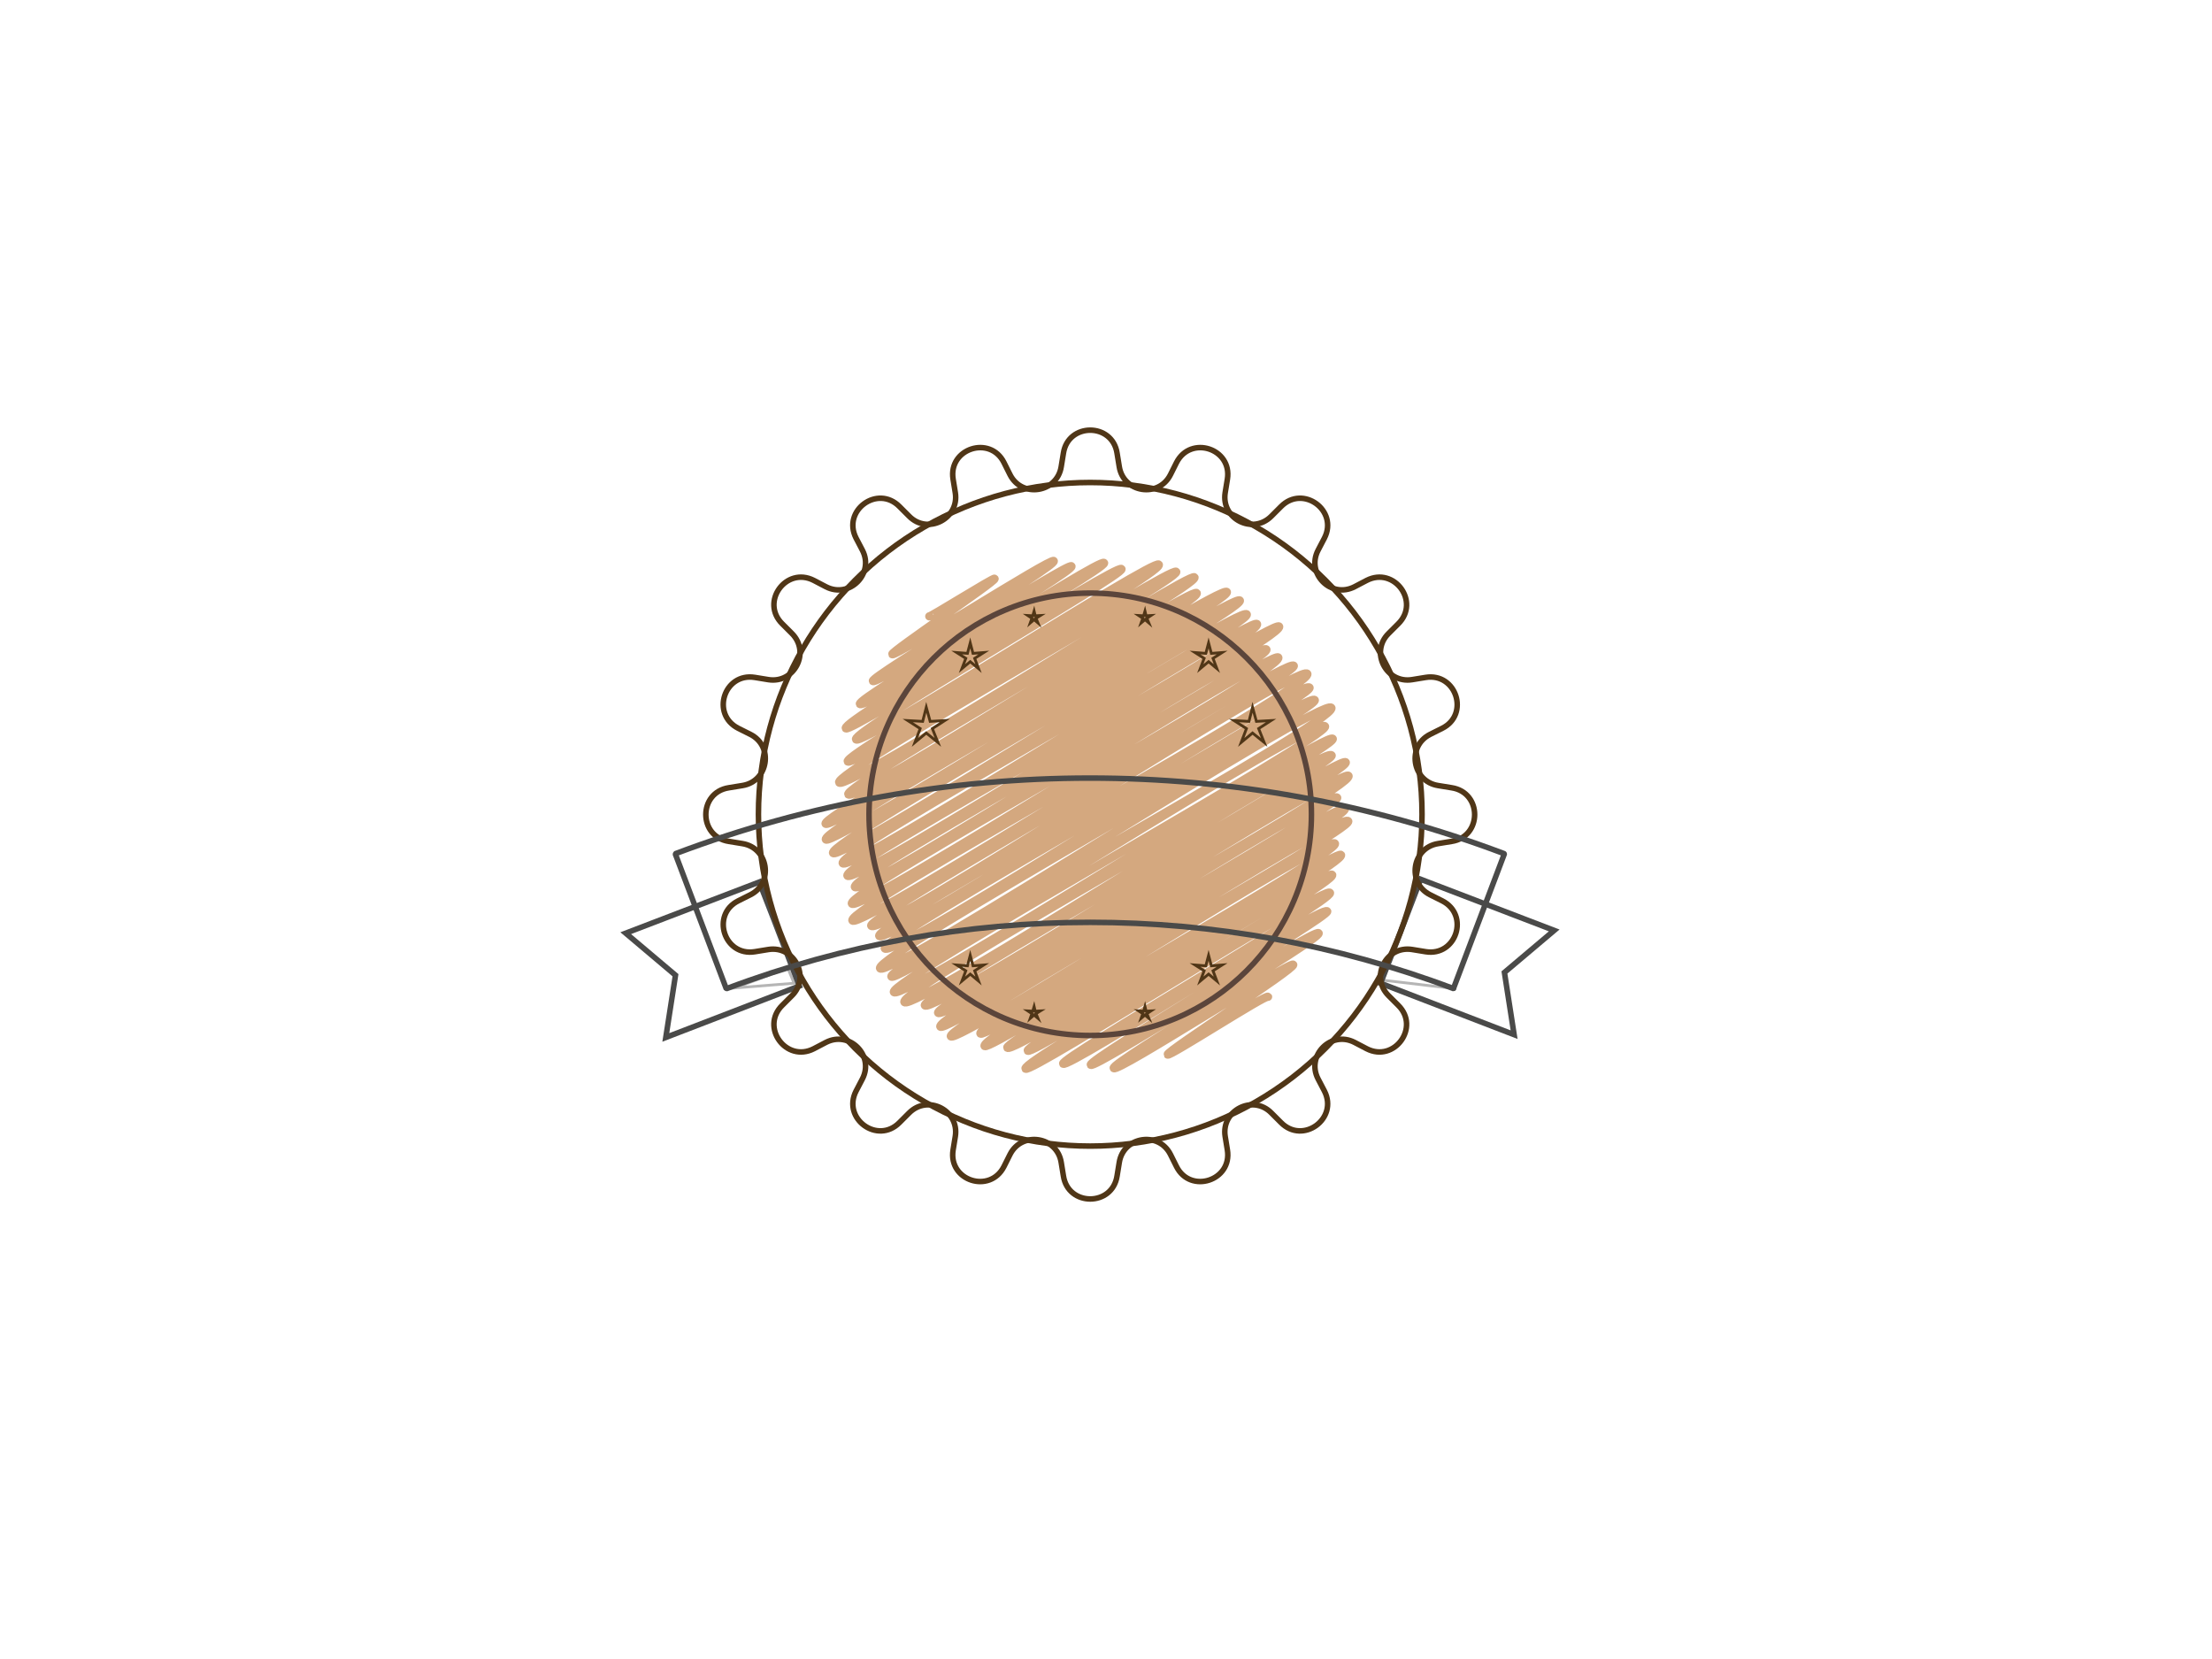 <?xml version="1.0" encoding="utf-8"?>
<!-- Generator: Adobe Illustrator 21.1.0, SVG Export Plug-In . SVG Version: 6.00 Build 0)  -->
<svg version="1.1" id="SL_1" xmlns="http://www.w3.org/2000/svg" xmlns:xlink="http://www.w3.org/1999/xlink" x="0px" y="0px"
     viewBox="0 0 800 600" style="enable-background:new 0 0 800 600;" xml:space="preserve">
<style type="text/css">
    .st0{fill:#92A8B4;stroke:#4A4A49;stroke-width:2;stroke-miterlimit:10;}
    .st1{opacity:0.41;fill:#4A4A49;stroke:#4A4A49;stroke-miterlimit:10;}
    .st2{fill:#CFBBA6;stroke:#503617;stroke-width:2;stroke-miterlimit:10;}
    .st3{fill:#B9937E;stroke:#503617;stroke-width:2;stroke-miterlimit:10;}
    .st4{fill:#F9E8D8;}
    .st5{fill:#664F34;}
    .st6{fill:none;stroke:#D4A87F;stroke-width:3;stroke-linecap:round;stroke-linejoin:round;}
    .st7{fill:#C6C5BA;stroke:#5B453B;stroke-width:2;stroke-miterlimit:10;}
    .st8{fill:#92A8B4;}
    .st9{fill:none;stroke:#4A4A49;stroke-width:2;stroke-miterlimit:10;}
    .st10{fill:none;stroke:#78644C;stroke-miterlimit:10;}
    .st11{fill:#80676C;stroke:#503617;stroke-miterlimit:10;}
    [class*='st']{fill-opacity:0;}
</style>
<polygon class="st0" points="562.1,336.5 544.1,351.7 547.6,374.2 499.3,355.6 504,343.6 508.6,331.6 513.8,318 "/>
<polygon class="st0" points="226.3,337.5 244.3,352.7 240.8,375.2 289.1,356.6 284.5,344.6 279.9,332.6 274.6,319 "/>
<polygon class="st1" points="284.9,350.1 287.2,355.6 265.9,357.3 "/>
<polyline class="st1" points="501.9,349.6 500.2,354.5 525.6,357.5 "/>
<path class="st2" d="M404,163.9l0.8,4.9c1.5,9.4,14.2,11.4,18.5,2.9l2.2-4.4c5.1-10,20.2-5.1,18.4,6l-0.8,4.9
    c-1.5,9.4,9.9,15.3,16.7,8.5l3.5-3.5c7.9-8,20.8,1.4,15.7,11.4l-2.3,4.4c-4.4,8.5,4.7,17.6,13.2,13.2l4.4-2.3
    c10-5.1,19.4,7.8,11.4,15.7l-3.5,3.5c-6.8,6.7-0.9,18.2,8.5,16.7l4.9-0.8c11.1-1.8,16,13.4,6,18.4l-4.4,2.2
    c-8.5,4.3-6.5,17,2.9,18.5l4.9,0.8c11.1,1.7,11.1,17.7,0,19.4l-4.9,0.8c-9.4,1.5-11.4,14.2-2.9,18.5l4.4,2.2c10,5.1,5.1,20.2-6,18.4
    l-4.9-0.8c-9.4-1.5-15.3,9.9-8.5,16.7l3.5,3.5c8,7.9-1.4,20.8-11.4,15.7l-4.4-2.3c-8.5-4.4-17.6,4.7-13.2,13.2l2.3,4.4
    c5.1,10-7.8,19.4-15.7,11.4l-3.5-3.5c-6.7-6.8-18.2-0.9-16.7,8.5l0.8,4.9c1.8,11.1-13.4,16-18.4,6l-2.2-4.4
    c-4.3-8.5-17-6.5-18.5,2.9l-0.8,4.9c-1.7,11.1-17.7,11.1-19.4,0l-0.8-4.9c-1.5-9.4-14.2-11.4-18.5-2.9l-2.2,4.4
    c-5.1,10-20.2,5.1-18.4-6l0.8-4.9c1.5-9.4-9.9-15.3-16.7-8.5l-3.5,3.5c-7.9,8-20.8-1.4-15.7-11.4l2.3-4.4
    c4.4-8.5-4.7-17.6-13.2-13.2l-4.4,2.3c-10,5.1-19.4-7.8-11.4-15.7l3.5-3.5c6.8-6.7,0.9-18.2-8.5-16.7l-4.9,0.8
    c-11.1,1.8-16-13.4-6-18.4l4.4-2.2c8.5-4.3,6.5-17-2.9-18.5l-4.9-0.8c-11.1-1.7-11.1-17.7,0-19.4l4.9-0.8
    c9.4-1.5,11.4-14.2,2.9-18.5l-4.4-2.2c-10-5.1-5.1-20.2,6-18.4l4.9,0.8c9.4,1.5,15.3-9.9,8.5-16.7l-3.5-3.5
    c-8-7.9,1.4-20.8,11.4-15.7l4.4,2.3c8.5,4.4,17.6-4.7,13.2-13.2l-2.3-4.4c-5.1-10,7.8-19.4,15.7-11.4l3.5,3.5
    c6.7,6.8,18.2,0.9,16.7-8.5l-0.8-4.9c-1.8-11.1,13.4-16,18.4-6l2.2,4.4c4.3,8.5,17,6.5,18.5-2.9l0.8-4.9
    C386.3,152.8,402.3,152.8,404,163.9z"/>
<circle class="st3" cx="394.3" cy="294.5" r="120"/>
<g>
    <circle class="st4" cx="394.2" cy="294.5" r="102.7"/>
    <g>
        <g>
            <g>
                <g>
                    <path class="st5" d="M496.2,294.5c0.1,0.3,0.3,0.1,0.2-0.8l-0.3-0.7L496.2,294.5z"/>
                    <path class="st5" d="M496.6,288.2c-0.2-1.1-0.6-2.3-0.9-1.6c0.4,1.1,0.3,1.3,0.8,2.5c0.1,0.9-0.1,1.6-0.2,1.5
                        c0.1,0.3,0,1.4,0.2,1.9c0.2-1.2,0.3-2.8-0.1-4.4C496.4,287.8,496.6,288.1,496.6,288.2z"/>
                    <path class="st5" d="M454,210.5l0.5,0.4C454.3,210.8,454.2,210.6,454,210.5z"/>
                    <path class="st5" d="M401.1,191.4c0.4,0,0.6,0,0.6,0C401.3,191.4,401,191.4,401.1,191.4z"/>
                    <path class="st5" d="M391.3,190.9c0.2,0,0.4,0,0.6,0C391.7,190.9,391.5,190.9,391.3,190.9z"/>
                    <path class="st5" d="M454,210.5l-1.2-1C452.7,209.6,453.4,210,454,210.5z"/>
                    <path class="st5" d="M494.3,275.9c0.1,0.3,0.1,0.6,0.2,0.8C494.5,276.4,494.4,276.1,494.3,275.9
                        C494.3,275.9,494.3,275.9,494.3,275.9z"/>
                    <path class="st5" d="M472.7,227.2l0.3,0.4c0.1,0.1,0.2,0.1,0.4,0.2L472.7,227.2z"/>
                    <path class="st5" d="M483.9,242.9c-0.2-0.4-0.5-0.4-0.7-0.5c0.2,0.2,0.4,0.4,0.6,0.7C483.8,243.2,483.9,243.1,483.9,242.9z"/>
                    <path class="st5" d="M494.5,271.4l0.2,0.5C494.7,271.8,494.6,271.6,494.5,271.4z"/>
                    <path class="st5" d="M463.1,217.3c0-0.1,0-0.1-0.1-0.2C463,217.1,463,217.2,463.1,217.3z"/>
                    <path class="st5" d="M493.2,316.3C493.2,316.3,493.2,316.3,493.2,316.3C493.2,316.2,493.2,316.1,493.2,316.3z"/>
                    <path class="st5" d="M497,294.5l0,0.3c0.1,0,0.1,0.1,0.2,0.1L497,294.5z"/>
                    <path class="st5" d="M373.5,192.5C373.5,192.5,373.6,192.5,373.5,192.5C374,192.4,373.8,192.5,373.5,192.5z"/>
                    <path class="st5" d="M292.7,316.5c-0.2-1.9,1,2.9,0.6,0.1C293.3,316.8,292.4,314.2,292.7,316.5z"/>
                    <path class="st5" d="M494.2,275.4c0-0.3-0.1-0.5-0.1-0.8C494.2,274.9,494.2,275.2,494.2,275.4z"/>
                    <path class="st5" d="M293.4,316.6L293.4,316.6l0-0.3C293.4,316.4,293.4,316.5,293.4,316.6z"/>
                    <path class="st5" d="M335.8,208.7c0.1,0,0.3-0.1,0.4-0.1C336.1,208.5,336,208.5,335.8,208.7z"/>
                    <path class="st5" d="M363.5,195.7l-0.7,0.2C363,195.8,363.3,195.7,363.5,195.7z"/>
                    <path class="st5" d="M323.6,218.9c-0.3,0.3-0.4,0.3-0.8,0.8c0,0,0.1-0.1,0.1-0.1C323,219.4,323.2,219.2,323.6,218.9z"/>
                    <path class="st5" d="M312.4,231.1c0.1-0.1,0.2-0.1,0.2-0.2c0.1-0.1,0.2-0.3,0.3-0.4L312.4,231.1z"/>
                    <path class="st5" d="M471.6,360.1c0.3-0.2,0.5-0.3,0.7-0.4C472,359.7,473.5,357.9,471.6,360.1z"/>
                    <path class="st5" d="M494.5,275.8c-0.1-0.1-0.1-0.2-0.2-0.5C494.3,275.5,494.3,275.7,494.5,275.8
                        C494.4,275.9,494.4,275.9,494.5,275.8z"/>
                    <path class="st5" d="M324.6,221l-1.9,1.7C323.3,222.3,324,221.6,324.6,221z"/>
                    <path class="st5" d="M366.2,392.1l0.6,0.1C366.5,392.1,366.3,392.1,366.2,392.1z"/>
                    <path class="st5" d="M317.6,228.4c-0.4,0.3-0.7,0.6-1.1,1c-0.1,0.1-0.1,0.2-0.1,0.3L317.6,228.4z"/>
                    <path class="st5" d="M472.3,359.7C472.3,359.7,472.3,359.7,472.3,359.7C472.3,359.7,472.3,359.7,472.3,359.7z"/>
                    <path class="st5" d="M481.5,345.4c-1.2,2.1-0.3,1.2-0.3,1.7c-1.5,2.5-1,1-1.7,1.7c-0.5,0.8-0.8,1.5-1.1,2.2
                        c-0.3,0.7-0.7,1.3-1.1,1.8c-0.1,0-0.3,0.3-0.2,0c-0.8,1.8-3.4,4.6-4.6,6.6c-0.1,0.1-0.2,0.2-0.3,0.2c0.4-0.2,0.6-0.1,0.6,0.1
                        c-0.7,0.8-1.2,1.7-1.6,1.9c0.5-0.5,0.4-0.6,0.6-0.9l-0.7,0.9c-0.9,0.6,0.9-1.3,0.8-1.4c-0.7,0.9-1.4,1.9-2.1,2.8
                        c-0.7,0.9-1.5,1.7-2.1,2.3c-0.5,0,2.7-3,0.9-1.5c0,0,0.5-0.5,1-0.9c0.5-0.5,0.9-1,0.9-1c-1.7,1.2,1.1-1.2-0.6-0.2
                        c-1.2,1.3-1.9,2-2.5,2.8c-0.7,0.7-1.3,1.5-2.6,2.7c-0.4,0.7,0.4,0-0.1,0.7c-0.8,0.9-1.5,1.5-2,1.9c-0.5,0.4-0.9,0.6-1.3,0.8
                        c-0.7,0.4-1.4,0.7-2.6,2c-0.6,0.8-0.6,1.3-2.8,2.8l0.5-0.9c-2.7,2.1-1.2,1.6-4.3,3.5c0.4-0.5,2.1-1.7,1.7-1.4
                        c-2.1,1.1-1.2,1.1-2.7,2.2l-0.5-0.1c-3,2-6.3,4.4-9.8,6.2c0.2-0.2,0.7-0.6-0.2-0.3c-2.2,1.3-4.7,2.4-7.1,3.4
                        c-1.3,0.5-2.5,0.9-3.7,1.4c-1.2,0.5-2.5,0.8-3.6,1.1l-1.7,0.9c-0.4,0.1-0.8,0.1-0.4-0.1c-1.9,0.4,0,0.2-0.9,0.6
                        c-1,0.3-1.4,0.2-0.8,0c-3.1,1.3-9.2,2.8-12.7,3.1l0.7-0.2c-2.7,0.3-3,1-5.6,1.1l0.5-0.1c-6,0.5-12.6,0.8-17.2,0.1
                        c-0.4,0.2-1.9,0-3.3-0.1c-1.4-0.1-2.8-0.3-3-0.1c-1.7-0.4-2.3-0.5-3-0.7c-0.8-0.2-1.7-0.5-4-1c-1.3-0.2-1.9,0-3.5-0.3l0-0.3
                        l-2.2-0.2c0,0-0.3-0.1-0.5-0.3c-0.3-0.2-0.5-0.3-0.5-0.3l-1.5-0.3c0.6,0.2,1.2,0.5,1.1,0.5c-1.1-0.3-2.5-0.7-3.6-1.1
                        c-1.1-0.4-1.8-0.8-1.8-0.9c0,0-1.3-0.4-2.6-0.8c-0.7-0.2-1.3-0.4-1.8-0.6c-0.5-0.2-0.8-0.3-0.8-0.3c0.2-0.1,1,0.2,1.7,0.4
                        c-2.8-0.8-0.4-0.5-3-1.2c0.3,0.2-0.3,0.1-0.3,0.1c-0.6-0.3-1.6-0.8-2.7-1.3c-1.1-0.5-2.3-1-3.3-1.5l0.5,0c-1.8-1-3.8-1.8-5.7-3
                        c-1-0.5-2-1.1-2.9-1.6c-1-0.6-1.9-1.2-2.9-1.8c1.3,1,0.8,1.1-0.3,0.4L338,379c-0.8-0.3,1.1,0.9-0.5,0.1c-1.4-1-0.7-1,0.1-0.5
                        l-1.8-1.1c0-0.2,0.4,0.1,0.6,0.1c-0.8-0.3-2.7-2.3-3.9-2.8l0-0.1c-0.9-0.7-1.7-1.3-2.4-1.9c-0.7-0.6-1.3-1.1-1.9-1.6
                        c-0.6-0.5-1.2-1-1.8-1.5c-0.6-0.5-1.2-1.1-1.9-1.7c-0.2,0.2-1.3-0.9-2.2-1.5c-0.9-1-1.9-2.1-2.9-3.3c-1-1.2-2-2.4-3.1-3.6
                        c-1.6-1.7-0.6-0.4-1.4-1.1c0.1-0.3-2-2.9-0.8-1.6c-1.3-1.5-2-2.6-2.8-3.7c-0.4-0.6-0.9-1.1-1.4-1.8c-0.5-0.7-1.1-1.5-1.8-2.6
                        c0.2,0.5,0.5,1.1,0.3,0.8c-0.5-0.7-1-1.8-0.9-1.8l0.2,0.2c-1.6-2.3-3.1-5.2-4.3-8.1c-0.7-1.4-1.2-2.8-1.7-4.1
                        c-0.3-0.6-0.6-1.3-0.8-1.8c-0.3-0.6-0.5-1.1-0.8-1.6l0.1,0.2c0,0-0.5-1.1-1-2.1c-0.5-1-0.9-2.1-0.9-2.1c-0.6-2,0.6,1.2,0.2-0.4
                        c-0.5-1.2-0.9-2.2-1.3-3.2c-0.3-1-0.6-1.9-0.8-2.8c-0.5-1.8-0.8-3.5-1.4-5.5c0-0.4,0-0.9-0.1-1.4c0-0.5-0.1-1.1-0.2-1.8
                        c-0.2-1.3-0.5-2.7-0.7-4.2c-0.2-1.5-0.4-3-0.6-4.4c-0.1-1.4-0.2-2.7-0.1-3.8l-0.2,0.3c-0.3-1.1,0-1.3,0-2.2
                        c-0.1,0.1-0.1,1.2-0.2,0.5c-0.3-4.7-0.2-9.6,0.4-14.5c0.6-4.9,1.5-9.7,2.8-14.4c0.4-1.7,0.4-2.2,0.3-2.9c0-0.6,0.1-1.4,0.9-3.5
                        l0,1.3c1.6-7,4.9-13.7,8-20c-0.1,0.4-0.1,0.5-0.4,1.1c0.9-1.2,2.7-4.7,2.6-4.9c0.6-0.9,0.3-0.1,0.7-0.6
                        c0.9-1.2,1.7-3.3,2.4-3.8c0.1-0.1-0.2,0.4-0.3,0.6c0.5-0.9,2.6-3.6,1.9-3.1c0.8-1,1.6-2,2.3-3c0.7-0.9,1.4-1.9,2.1-2.6
                        c0.7-1.2,3-3.3,3-3.9c0.2,0.4,3.4-3.1,4.5-4.4c-0.3,0.5,1.1-0.9,0.8-0.3c1.3-1.3,2.6-2.5,2.2-2.5c2.9-1.9,5.1-4.8,7.1-5.4
                        c4.4-3.6,8.8-6.4,13.2-8.8c0,0.3-1.2,0.9-2.4,1.6c-1.2,0.7-2.3,1.3-2.1,1.5c1-0.6,1.9-1.2,2.8-1.8c0.9-0.5,1.7-1,2.5-1.5
                        c1.6-1,3.3-1.8,5.5-2.7c1.1-0.5-0.6,0.5-0.9,0.7c2.1-1.1,4.3-1.9,6.4-2.7c1.1-0.4,2.1-0.7,3.2-1.1c0.5-0.2,1-0.4,1.5-0.6
                        c0.5-0.2,1-0.3,1.5-0.5c0,0-0.4,0.2-0.8,0.4c0.8-0.2,1.9-0.5,1.8-0.6l-0.8,0.3c-1.4,0.1,3.1-1.5,3.2-1.7
                        c-1.3,0.9,4.2-0.8,2.1,0.4c0.5-0.2,1.2-0.4,1-0.5c0.8-0.1,1.1-0.1,0.3,0.2c1.5-0.4,1.9-0.6,2.3-0.7c0.4-0.1,0.8-0.3,2.2-0.5
                        c0,0.1-0.5,0.2-0.8,0.4c1.3-0.4,2.7-0.9,5-1.1c-0.1,0.1,0.1,0.1-0.5,0.2c2-0.3,3.6-0.6,5.4-0.8c0.9-0.1,1.7-0.2,2.7-0.3
                        c0.9-0.1,1.9-0.1,3-0.1c-1.3,0.5,1.5,0.1,1.7,0.5c0,0,0.6,0,1.2-0.1c0.6,0,1.2,0,1.2,0l-0.9-0.2c2.1,0.1,3.9-0.2,5.6,0
                        c0,0-0.4,0-0.8,0c-0.4,0-0.8,0.1-0.8,0.1s0.2,0,0.6,0c0.4,0,0.8,0,1.3,0.1c1,0.1,1.9,0.1,1.9,0.1l-2.2-0.3
                        c2.1,0-0.2-0.5,2.5-0.2c-0.6,0,2.1,0.1,3.1,0.5l0,0c1,0,2.1,0,3.6,0.3c0.4,0.2-0.4,0.4-0.1,0.5c1-0.1,4.8,0.7,6.1,0.7
                        c-0.4,0-0.5,0.2-0.4,0.2l0.9-0.1c0.9,0.3,1,0.4,0.9,0.5c2.8,0.7-0.8-0.7,2.5,0.3c-0.3,0-0.2,0-0.7-0.1c3.3,0.9,6.4,1.6,9.4,2.8
                        c0.8,0.7-2.6-0.8-1.7-0.2c4.3,1.3,8.9,2.9,12.9,4.9l-0.7-0.4c0.8-0.2,2.8,1.7,4.9,2.5c-0.5-0.2-0.8-0.1-0.6-0.1
                        c1.3,0.8,2.6,1.5,4.2,2.3c1.5,0.9,3.2,1.8,5.1,3l-0.5-0.2c1.4,1.1,3.8,2.7,5.2,4c0.5,0.2,1.4,0.9,1,0.4
                        c4.1,4.3,8.8,7.1,11.9,11.4c-0.4-0.5-1.1-1-0.8-0.6c0,0,0.2,0.2,0.5,0.5c0.3,0.3,0.7,0.7,1.1,1.1c0.8,0.8,1.5,1.6,1.5,1.6
                        c-0.1-0.4-0.3-0.5-0.8-1.4c0.5,0.3,1.4,1.2,2.1,2.1c-1.4-1.4-0.3,0.2,0.2,1c0-0.2,0.2,0,0.2-0.1c1.1,2.1,0.6,0,2.4,2.7
                        l-0.2-0.1c0.8,0.9,1.5,1.7,2.3,2.8c0.1,0.6-0.8-1-1.1-0.9c1,1.5,2.5,2.6,3.1,4.1c-0.5-0.6-1.1-1.5-1.6-2.1
                        c0.8,1.6,0.9,1.8,1.6,2.9l-0.1-0.1c0,0,0.4,0.7,0.8,1.3c0.2,0.3,0.4,0.7,0.5,0.9c0.1,0.2,0.2,0.4,0.2,0.4s-0.1-0.2-0.2-0.4
                        c-0.1-0.2-0.2-0.3-0.2-0.3c0.9,0.8,1.5,1.8,2.1,2.8c0.3,0.5,0.6,1.1,1,1.7c0.3,0.6,0.7,1.2,1.2,1.8c-1.7-2.4-0.4-0.3-0.8-0.4
                        c0.3,0.7,0.7,1.8,0.5,1.6c0.4,0.6,0.7,1.1,0.9,1.8c0.2,0.6,0.5,1.3,1.1,2.2c-0.1,0.1,0.6,1.4,0.3,1.2c0.8,1.7,0-0.5,0.2-0.4
                        c1.5,2.5,2.2,6.4,3.9,10.2c0.6,1.7,1,2.7,1.4,3.6c0.2,0.5,0.4,1,0.6,1.5c0.2,0.6,0.4,1.2,0.6,2c0.1,1.1-0.6-0.8-0.6-0.8
                        c0.2,1.8,0.6,3.1,1,4.8c-0.1-0.3-0.2,0-0.2,0.6c0.3,1.3,0.5,0.8,0.7,2.6c-0.2-0.3-0.4-0.6-0.6-1.3c0.2,0.8,0.4,1.6,0.6,2.3
                        c0.2,0.8,0.3,1.6,0.5,2.4c-0.1,0.5-0.4-1-0.6-1.5c0.3,1.8,0.8,4.8,1,5.3l0-1.2c0.1,0.7-0.2,0.4-0.3-0.1
                        c-0.4-1.6-0.2-2.3-0.1-2.4l0.2,1.2c0.2-0.6,0-1.8-0.2-3.1c-0.3-1.3-0.7-2.7-0.9-3.9l0.6,0.9l-0.8-2.4c0-0.5,0.2-0.9,0.4,0.2
                        c-0.1-1.7-0.5-1.5-0.6-2.9c0-0.2,0-0.1,0.1,0l-0.5-1.6c0.2,0.3,0.2-0.3,0.4,0.7c-0.2-1.5-0.6-2.7-1-3.6
                        c-0.3-0.9-0.6-1.6-0.6-2.2l0.1,0.2c-1.4-4-0.4-0.3-1.7-3.2l0-2.3l-0.4-0.3c-0.1-0.4-0.4-1.2-0.3-1.1c-0.8-1.4,0,0.3-0.6-0.5
                        c-0.3-1-0.8-2.3-1.3-3.5c-0.5-1.1-0.9-2.1-0.8-2.4c-0.5-0.6,0.7,1.9-0.4-0.1c0.1-0.4-0.2-1-0.6-1.7c-0.4-0.7-0.9-1.5-1.3-2.4
                        c0.5,0.4,1.2,2.1,0.5,0.3c-0.5-0.4-0.9-1.2-1.3-2.2c-0.4-0.9-0.8-1.9-1.3-2.5c-0.2,0.1-0.6-0.7-1.2-1.7c-0.6-1-1.4-2.3-2.2-3.4
                        c0.2,0.1-2.7-4.3-4.1-6.4l0.1,0c-0.6-0.1-2.1-2.3-3.4-3.6c0.2-0.1,0.5,0.1,1.2,0.8c0,0-0.3-0.3-0.6-0.7
                        c-0.3-0.3-0.6-0.7-0.6-0.7c-0.4-0.2-0.8-0.6-1.6-1.5l0.5,0.2c-0.4-0.4-0.8-0.9-1.2-1.3c-0.4-0.4-0.9-0.8-1.3-1.3
                        c-0.9-0.9-1.8-1.9-2.9-3c-0.3,0.1,1.2,2.2-1.2,0.1c0-0.2,0.1-0.4,0.7,0.1c-0.2-0.2-0.8-0.6-1.1-1l1.1,0.7
                        c-0.9-1-0.7-0.4-1.4-1.1c0.2-0.1-0.5-0.7-0.3-0.7c0.2,0.2,0.6,0.7,1,1c-0.9-0.9-1.9-2-2.2-2.4c0,0.2-0.2,0.2-0.9-0.4
                        c-1.8-1.5-0.5-0.7-1.4-1.7c-0.5-0.3-1.6-1.3-1.8-1.1c-0.5-0.4-0.6-0.6-0.7-0.8c-0.5-0.3-1.6-1.2-2.5-1.8
                        c-0.9-0.6-1.6-1-1.1-0.5l0.2,0.2c-0.1,0-0.1-0.1-0.2-0.1c0,0,0,0,0,0l0,0c-0.9-0.5-1.7-1.1-2.5-1.7c-0.9-0.6-1.7-1.2-2.6-1.7
                        c-1.7-1.2-3.5-2.3-5.2-3.2l0.1-0.1c-1-0.6-2.2-1.1-3.3-1.7c-1.1-0.5-2.1-1-3-1.3c-0.6-0.3-1.4-0.8-1.1-0.8
                        c-1.7-0.7-1.9-0.7-4.3-1.8c1.8,0.5-0.5-0.4,1.8,0.6c-2.2-0.9-2.6-1.3-5.1-1.9c0.9,0-1.6-0.9-2.7-1.2l1.5,0.7
                        c-1.2-0.4-2.2-0.7-3.3-1.1l0.7-0.1c-1.1-0.5-2.2-0.8-3.3-1c-1.1-0.3-2.1-0.5-3.1-0.6c-2-0.3-3.9-0.7-5.6-1.3
                        c-1.3,0,2.6,0.6,1.4,0.7c-2.2-0.4-4.4-1.3-5.1-1.4c-3-0.5-2.9,0.1-6-0.4c0.4,0.1,0.7,0.5-1.6,0.4c-2.2-0.2-2.7-0.7-1.3-0.7
                        c0.5,0,0.8,0.1,0.8,0.1c0.7,0,1.7,0,0.8-0.2l-0.3,0.1c-0.5-0.1-1.6-0.2-2.4-0.3c-0.8-0.1-1.4-0.1-1-0.2
                        c-1.7,0.1-0.7,0.2,0.5,0.3c-2.8-0.2-4.5-0.2-7.4-0.2c0.5,0.1,0.9,0.2,0.4,0.2c-2.2,0-2.6,0-2.9,0.1c-0.3,0.1-0.4,0.2-1.9,0.3
                        c-1.7-0.1,0.6-0.5-2.4-0.1c-1.8,0-0.4-0.3,0.3-0.4c-0.7,0.1-1.3,0.2-1.9,0.2c-0.6,0.1-1.2,0.1-1.8,0.2
                        c-1.1,0.1-2.1,0.1-2.9,0.2l1.4-0.3c-0.8,0.2-1.5,0.2-2.2,0.4c0,0,0.2,0,0.4,0.1c0.2,0,0.4,0.1,0.4,0.1c-0.8,0-1.5,0.2-1.5,0.1
                        c-0.8,0.3,0.7,0.3-0.9,0.8c-1.1,0.1-3.3,0.7-3.7,0.5c3.4-0.6-0.4-0.3,2.4-0.8c-0.6,0.1-1.2,0.3-2.1,0.4c-0.1,0,0.1-0.1,0.3-0.1
                        c-3.3,0.5-1.4,0.7-4.8,1.4c0.4-0.3-0.9-0.1-1.4,0.1c1.3-0.4,0.7,0.1-0.5,0.6c-2.2,0.5-2.3,0.8-3.4,1.1l1.3-0.3
                        c-0.4,0.3-1.4,0.6-2.9,1.1c-0.2-0.1,1.3-0.5,0.8-0.4c-1.5,0.9-3.8,0.9-5.9,2c-1.1,0.3-0.2-0.3-1.2,0c-2.4,1.2-2.8,0.9-5.3,2.2
                        c0.8-0.1,0.9-0.2-0.8,0.8l4.1-2.1l-2.6,1.5c1.3-0.6,2.6-1.4,3.4-1.6c-1.2,0.7-1.1,0.6-0.4,0.5c-1.9,0.5-3.4,1.7-5.4,2.5
                        l-0.2-0.6c-1.5,0.6-2.8,1.4-4.2,2.2c-1.3,0.9-2.8,1.8-4.7,2.9c0,0,0.3-0.2,0.6-0.3c0.3-0.2,0.6-0.3,0.6-0.3
                        c-0.4,0.5-2.2,1.5-3.3,2.3c0-0.2-0.8,0.2-1.3,0.4c0.1,0.1-2.6,1.8-2.7,2.4c0,0-0.4,0.2-0.9,0.5c-0.4,0.2-0.8,0.5-0.8,0.5
                        c-2.8,2.1-2.8,2.8-5.3,5c0.6-0.8-0.6,0.1,1-1.5c-0.8,0.7-1.6,1.4-1.5,1.5c-0.3,0.2-0.8,0.7-1.4,1.3c-0.6,0.6-1.1,1.2-1.6,1.5
                        c-0.3,0.4-0.2,0.6-1.2,1.5c-0.1,0.1-0.1-0.1-0.1-0.1c0,0.1-1.3,1.5-0.4,0.8c-2.8,2-6.5,7-8.6,9.1c-0.7,1-1.5,2-2.2,3.1
                        c-0.7,1.1-1.5,2.1-2.1,3.1c0-0.2-0.1-0.1,0.2-0.4c-1.8,2.5-0.5,1.9-2.6,4.7c-0.6,0.7-0.4,0.3-0.1-0.2c0.3-0.5,0.6-1,0.3-0.6
                        c-0.4,0-0.9,1-1.5,2.1c-0.6,1.1-1.3,2.5-2,3.4l0.2-0.5c-1,1.5-1.8,4-3,6.6c0,0,0-0.2-0.1-0.1c-0.3,1-0.8,2.3-1.2,3.8
                        c-0.5,1.5-1.1,3-1.5,4.3c0-0.9,0.3-1.2-0.1-0.8c-0.4,1.2,0.5-0.2-0.2,2.2c-0.4,0.7-1.1,2.4-1.4,2.5c0,0,0.2-0.6,0.3-1.1
                        c0.2-0.6,0.4-1.1,0.4-1.1c-0.4,0.5-0.6,1.2-0.8,2c-0.2,0.8-0.3,1.5-0.5,2.1l-0.1-0.2c-1,3.5-0.5,3.7-1.4,7.4l0.2-0.4
                        c-0.1,2.1-0.5,1.7-0.7,3.8l-0.5,0.6c0,0.3-0.1,0.8-0.1,1.4c0,0.6-0.1,1.2-0.1,1.9c-0.1,1.4-0.2,2.9-0.3,4.1
                        c-0.2-1.4,0.1-4.4,0.1-6.2c-0.2,1.4-0.6,4.7-0.5,5.4c0-0.6,0-1.3,0.2-1.8c0,1.7,0.1,4-0.1,6.7c-0.8-0.5-0.4,7.2-0.9,9.2
                        l0.1,1.8c0.1,0.6,0.1,1.2,0.2,1.8c0.1,1.2,0.2,2.5,0.3,3.7c0.3,2.5,0.5,5.2,1,8c0.2-2.1,0.3,1.6,0.8,1.2
                        c0.3,1.3,0.4,1.8,0.4,1.9c0,0,0.1,1,0.3,2c0.1,0.5,0.1,1,0.2,1.4c0,0.4,0.1,0.6,0.1,0.6c0,0.5-0.1,0.2-0.2-0.2
                        c-0.1-0.4-0.3-0.9-0.3-0.8c0.7,2.9,0.1,1.3,0.4,3.2c0.1-0.4,0.6,0.9,1,2.5l-0.4-2.3c0.7,1.9,0.8,2.8,1,3.7
                        c0.2,0.9,0.3,1.8,1.1,3.7l-0.6-1.2c0.7,2,2.8,7.3,4.2,9c0.1,0.4,0.1,0.9-0.3,0.1c2.1,4.6,5.6,9.8,7.5,13.1l-0.3-0.2
                        c0.6,0.8,1.1,1.2,1.7,2.3c-0.1,0-0.3-0.2-0.1,0.1c0.3,0.4,1.7,1.9,2.3,3l-0.8-0.8c0.7,1,1.3,1.9,2,2.7c0.6,0.8,1.3,1.5,1.9,2.1
                        c1.3,1.3,2.5,2.4,3.9,3.9c-0.3,0.3,2.2,3.2,3.6,4.6l-0.1,0c1,1,2,1.9,3,2.8c1,0.8,1.9,1.6,2.9,2.3c0.9,0.8,1.9,1.4,2.9,2.1
                        c1,0.7,2,1.4,3.1,2.2c0.6,0.6,1.5,1.3,2.5,2.1c1,0.8,2.3,1.5,3.5,2.4c1.3,0.9,2.7,1.6,4,2.4c1.3,0.8,2.6,1.5,3.8,2.2
                        c-0.7-0.4,0.3-0.2,1.1,0.1c1.1,0.7,3.2,1.2,2.9,1.5l-0.4-0.2c0.7,0.7,3,1.8,4.9,2.4l0.5-0.4c1.1,0.7,2.5,1.3,4,1.8
                        c1.5,0.5,3,1.1,4.6,1.4c1.5,0.4,2.9,0.8,4.2,1.1c1.2,0.3,2.3,0.6,2.9,0.9c1.3,0.2,2.8,0.5,4,0.5l-0.1,0.3
                        c1.7,0.3,3,0.6,4.4,0.8c0.7,0.1,1.4,0.2,2.2,0.3c0.4,0,0.8,0.1,1.3,0.2c0.5,0,1,0.1,1.5,0.1l-0.9,0.1c2.4,0.2,3.1-0.5,5.4-0.5
                        l0.7,0.4c2.1,0.1,4.3,0.2,6.4,0.2c1.1,0,2.1,0,3.2-0.1c1.1-0.1,2.1-0.2,3.1-0.4c-0.1,0.1-0.2,0.2-0.9,0.3c2,0,7.7-0.6,6.9-1
                        c0.1,0.4,4.3-0.7,6.5-1.3l-0.3,0.4c1.8-0.8,1.8-0.9,4.4-1.6c0.6-0.1,0.6,0.1-0.2,0.2c2.1-0.4,1.5-0.7,4-1.2l-0.9,0.4
                        c2.1-0.6,1.9-0.6,3-1.2c1.3-0.5,3.9-1.3,4.3-1.1c0.2-0.3,1.3-0.9,2.5-1.3c0.2,0-0.2,0.3-0.4,0.4c0.9-0.3,1.6-0.6,2.3-0.9
                        c0.7-0.3,1.2-0.6,1.8-0.9c1.1-0.6,2-1,3.2-1.5c0.1,0.1,0.3,0,0.5,0c-2.6,1.3-4.8,2.2-4.6,2.1c0.1,0.2,2.3-0.7,0.7,0.4
                        c0.8-0.5,1.9-1.1,3.1-1.8c1.1-0.7,2.3-1.4,3.4-1.9c0.1,0,0.2-0.1,0.3-0.1l-0.2,0.1c0.5-0.2,0.9-0.5,1.3-0.7
                        c0.7-0.3,1.1-0.5,1.7-0.9c0.3,0,2.4-1.2,3.4-1.9c-0.2-0.2,1.1-1-0.2-0.4c0.2-0.1-0.2,0.2-0.8,0.6c-0.1,0.1-0.3,0.2-0.4,0.3
                        c0,0,0,0,0.1-0.1c-0.7,0.4-1.5,0.9-2.5,1.5c0.7-0.6,1.5-1.2,2.7-1.7c0.4-0.5,0.9-1,1.1-1.3c0.8-0.3,1.8-0.8,2.8-1.2
                        c0.9-0.4,1.7-0.9,2-0.9c1.4-1.1,3.1-2.3,4.6-3.6c0.7-0.6,1.4-1.2,2-1.8c0.6-0.6,1.1-1.1,1.4-1.6c0.7-0.7,1-0.6,1.3-0.8
                        c-0.4,0.4-0.9,0.9-1.1,1.1c1.5-1.4,4.4-4.1,4.5-4.7c2-1.7-0.8,1.3,1.7-1.3l-0.2,0.4c1.3-1.2,2.4-2.3,3.4-3.4
                        c0.9-1.2,1.8-2.3,2.7-3.5c0.8-1.2,1.7-2.4,2.6-3.7c1-1.3,1.9-2.7,3.2-4.1c-0.3,0.4-0.5,0.6-0.6,0.7c0.3-0.4,0.7-0.9,1-1.3
                        l0.9-1.4c0.6-0.9,1.2-1.9,1.8-2.8c1.1-2,2.3-3.9,3.2-5.9c2.1-4,3.7-8.1,5.5-12.1c0.9-2.3,0.8-2.6,1.1-4.1l0.5-0.4
                        c0,0,0.1-0.6,0.2-1.3c0.1-0.6,0.2-1.3,0.2-1.3c0.2-0.9,0.4-1.7,0.7-2.5c0.3-0.8,0.5-1.6,0.8-2.4c0.3-0.8,0.5-1.6,0.8-2.6
                        c0.2-0.9,0.3-2,0.4-3.1l-0.3,0.5c0.2-0.8,0.4-2.1,0.5-3.1c0.1-1.1,0.3-1.9,0.3-1.7c0-0.2-0.1-0.6,0-1.2l0.2,0c0,0,0.1-1,0.1-2
                        c0-1,0-2,0-2c0.3-3.1,0.6,0.5,0.9-4c0-1.7-0.3-4.9-0.5-4.2c0,0.7-0.1,1.8-0.3,1.8l0-1.6c-0.5-0.3-0.9-1.5-1.3,2.3l0.2,2.6
                        l-0.3,0.8c0,0,0.1-0.5,0.1-1.1c0-0.6,0-1.1,0-1.1c-0.2,1.2-0.1,2,0,2.9c-0.1,0.2-0.2,0.6-0.3,1.1l0.2,2.6
                        c-0.2,0.3-0.2-1.2-0.5,0.5c0.1,1.2,0.6-1.1,0.4,0.9c-0.4,1.2-0.5,0.8-0.5,2.3c-0.1,0.2-0.2-0.1-0.2-0.7c0,0.7-0.1,1.5-0.2,2.3
                        c-0.1,0.8-0.2,1.5-0.1,1.8c-0.2,0.6-0.4,1.7-0.6,2.6c-0.2,0.9-0.4,1.6-0.6,1.5c0,0.4-0.2,2.3-0.4,3.5c0-1.1-0.2,0-0.6,1.2
                        c-0.4,1.3-0.8,2.7-1,2.4c0,0.9-0.4,2.3-0.9,3.8c-0.3,0.8-0.5,1.6-0.8,2.4c-0.3,0.8-0.6,1.5-0.8,2.2c0-0.2,0.1-0.5,0.2-0.7
                        c-0.6,1.5-0.9,1.9-1.4,2.8c0.3,0.3-0.7,2.7-1,4c-1.2,1.7,0.1-1.3-0.5-0.9c0.2,0-0.1,0.8-0.4,1.6c-0.3,0.7-0.6,1.4-0.3,1.2
                        c-0.9,1.2-0.7,1.1-1.3,1.7c0.3,0.5-0.5,1.3-0.9,2.5c-1.3,1.8-0.7,0.3-1.8,2.4C480.6,347.3,481.5,345.4,481.5,345.4z M441,385
                        L441,385c0.4-0.2,0.8-0.4,1-0.6C441.8,384.6,441.5,384.7,441,385z M436.7,387.2c0.5-0.2,1.2-0.5,1.9-0.9c0.2,0,0.1,0.2-0.4,0.4
                        C438.4,386.5,437.3,386.9,436.7,387.2z M446.7,384.1c-0.7,0.4-0.9,0.5-1,0.5c0.3-0.2,0.7-0.4,1.2-0.7c0,0,0-0.1,0.1-0.1
                        C446.9,383.9,446.8,384,446.7,384.1z"/>
                    <path class="st5" d="M447.8,383.1c0.1-0.1,0.1-0.1,0.3-0.2c-0.1,0.1-0.3,0.1-0.4,0.2c-0.1,0.1-0.1,0.1-0.2,0.2
                        C447.5,383.2,447.6,383.2,447.8,383.1z"/>
                    <path class="st5" d="M454.5,210.9L454.5,210.9C454.5,210.9,454.6,211,454.5,210.9C454.6,211,454.6,211,454.5,210.9z"/>
                    <polygon class="st5" points="371.4,393.3 371.4,393.3 371.8,393.4                    "/>
                    <path class="st5" d="M473.4,230c0,0.1,0.1,0.2,0.2,0.3C473.5,230.3,473.5,230.2,473.4,230z"/>
                    <path class="st5" d="M480.1,239.4l0.8,1.4C480.6,240.2,480.3,239.7,480.1,239.4z"/>
                    <path class="st5" d="M484.4,247.1c0.1,0.1,0.1,0.1,0.2,0.1l0,0L484.4,247.1z"/>
                    <path class="st5" d="M364.6,197.3c-0.1,0-0.2,0.1-0.3,0.1C363.5,197.7,364,197.5,364.6,197.3z"/>
                    <path class="st5" d="M406,193c-0.4,0-0.9,0-1.4,0C405.4,193,406,193.1,406,193z"/>
                    <path class="st5" d="M324.8,220.8C324.8,220.8,324.8,220.8,324.8,220.8c-0.1,0.1-0.1,0.1-0.2,0.2L324.8,220.8z"/>
                    <path class="st5" d="M402.7,192.8c0.7,0.1,1.4,0.1,1.9,0.2C404.1,192.9,403.3,192.8,402.7,192.8z"/>
                    <path class="st5" d="M495.4,283.7l0,0.4c0,0,0,0,0,0L495.4,283.7z"/>
                    <path class="st5" d="M495.5,284.1l0.1,0.5C495.6,284.4,495.6,284.2,495.5,284.1z"/>
                    <path class="st5" d="M495.7,285.6l-0.1-1C495.6,284.9,495.6,285.4,495.7,285.6z"/>
                    <path class="st5" d="M493.6,272.1l-0.1-0.1C493.5,272,493.6,272.1,493.6,272.1z"/>
                    <path class="st5" d="M492.8,268.6c0.2,0.8,0.3,2.1,0.6,3.3l0.1,0.1C493.2,271.5,493.2,269.4,492.8,268.6z"/>
                    <path class="st5" d="M489.1,254.1c0,0,0.1,0.2,0.2,0.4c0.1,0.3,0.2,0.6,0.4,1c0.3,0.7,0.5,1.4,0.5,1.4c-0.1-0.5-0.2-1.2,0.3,0
                        C489.4,253.3,490.6,257.8,489.1,254.1z"/>
                    <path class="st5" d="M485.2,245.5c0.8,1.4,0.1-0.1,0.2,0C484.8,244.6,484.7,244.4,485.2,245.5z"/>
                    <path class="st5" d="M436.3,200.2l0.3-0.2C435.4,199.5,436.5,200.1,436.3,200.2z"/>
                    <path class="st5" d="M423.8,196.9c0,0,0.3,0.1,0.6,0.2c0.3,0.1,0.5,0.3,0.5,0.3l0.6,0c0,0-0.4-0.1-0.9-0.2
                        C424.3,197,423.8,196.9,423.8,196.9z"/>
                    <polygon class="st5" points="416.9,193.2 417.4,193.3 415.4,192.9                    "/>
                    <path class="st5" d="M314.1,228.7l0.5-0.1C315.1,227.9,314.9,227.5,314.1,228.7z"/>
                    <path class="st5" d="M293.1,272.8c-0.3,0.5-0.6,1.8-0.6,2.7C292.7,274.4,293,273.4,293.1,272.8z"/>
                    <path class="st5" d="M358.2,392l-1-0.3C357.3,391.7,357.7,391.9,358.2,392c0.4,0.2,0.8,0.3,0.8,0.3s-0.2-0.1-0.4-0.1
                        C358.4,392.1,358.2,392,358.2,392z"/>
                </g>
            </g>
        </g>
    </g>
</g>
<g>
    <g>
        <path class="st6" d="M336.1,222.9c0.2,0.4,23.3-14.1,23.6-13.6c0.5,0.9-37.5,26.4-37,27.3c0.7,1.3,57.6-35.1,58.4-33.7
            c1.1,1.9-66.3,41.8-65.4,43.4c1,1.8,70.9-43.1,71.8-41.5c1.2,2-77.7,47.7-76.5,49.8c1.5,2.6,87.1-53.1,88.3-51
            c1.2,2.1-95,56.9-93.4,59.8c1.3,2.2,98.4-59.8,99.7-57.6c1.2,2.1-97.7,58.7-96,61.6c1.7,2.9,108.1-65.7,109.5-63.2
            c1.9,3.3-114.2,68.2-112.5,71.2c1.6,2.8,117.4-71.1,118.8-68.6c1.6,2.8-124,72.5-121.9,76.2c2.1,3.7,127.1-76.8,128.5-74.2
            c1.8,3.2-127.1,75.1-125.2,78.5c2,3.5,124.4-75.6,126-72.8c2.1,3.7-136,80.2-134.2,83.4c1.9,3.2,143.2-87,145.1-83.8
            c2,3.5-147.3,85.5-145,89.5c1.9,3.2,147.9-89.7,149.7-86.4c2,3.4-149.4,87.2-147.1,91.3c2.1,3.7,147.4-90,149.6-86.3
            c2.1,3.6-148.6,85.6-146.1,90c2.3,3.9,148-89.7,149.8-86.5c2.6,4.5-150.6,86.9-148.1,91c2.4,4.1,154.3-93.3,156.1-90.1
            c2.4,4.2-155.9,90-153.4,94.2c2.3,3.9,146.6-89.8,148.8-85.9c2.2,3.7-152.3,87.7-149.9,91.9c2.4,4.1,152.3-92.3,154.2-89
            c2.6,4.6-156.6,90.7-154,95.1c2.3,4.1,157.4-95.9,159.6-92.1c1.8,3.2-154.7,90.7-152.8,94c2.7,4.7,155.1-95.7,157.7-91.1
            c2.7,4.6-157,91.1-154.8,94.8c2.3,4.1,153.2-94,155.6-89.8c1.9,3.2-155.7,90.7-153.6,94.3c2.6,4.5,153.2-93.8,155.5-89.8
            c1.9,3.3-159.7,92.6-157.2,97c2.5,4.4,160.5-98.8,163.2-94.2c2.8,4.8-161.2,93.5-159.1,97.2c1.9,3.2,154-95.2,156.8-90.5
            c2.1,3.6-158.2,92.2-155.9,96.1c2.4,4.1,156.8-95,158.7-91.6c1.8,3.2-157.4,90.7-154.9,95.2c2.5,4.3,152.1-93.5,154.5-89.2
            c1.8,3-149,87.1-147.1,90.4c2.3,3.9,150.3-91.2,152.2-87.9c2,3.4-149.3,87.5-147.4,90.6c2.1,3.6,146.4-89.1,148.4-85.7
            c2.5,4.3-150,86.6-147.6,90.7c1.9,3.3,141.1-86.9,143.5-82.8c1.7,2.9-141.7,82.9-139.7,86.3c1.9,3.3,140.5-85.6,142.5-82.3
            c2,3.5-134,77.5-131.8,81.3c1.6,2.8,130.7-80.8,133-76.8c1.9,3.2-133.7,77.4-131.5,81.3c1.6,2.7,124.5-77,126.7-73.2
            c1.9,3.3-120,71.2-118.5,73.8c1.9,3.2,119.1-72.3,120.7-69.7c1.9,3.4-114.7,68.3-113.3,70.8c1.4,2.3,108.5-66.4,110.1-63.6
            c1.8,3.1-112.5,67.2-110.9,70.1c1.3,2.3,108.4-66.5,110.1-63.6c1.5,2.6-97.7,59.8-96.5,61.8c1.3,2.3,93.9-57.9,95.5-55.1
            c1.1,1.8-86.6,53.6-85.5,55.5c1.1,1.9,81.2-49.7,82.4-47.6c1.2,2.1-75.2,46.8-74.1,48.8c1.1,1.9,64-38.9,64.9-37.4
            c0.8,1.4-46,31.4-45.4,32.5c0.5,0.9,35.7-21.9,36.3-20.9"/>
    </g>
</g>
<circle class="st7" cx="394.3" cy="294.5" r="80"/>
<g>
    <path class="st8" d="M525.6,357.5c-84.6-31.9-178-31.9-262.7,0c-0.1,0-0.2,0-0.3-0.1c-6.1-16.1-12.2-32.3-18.3-48.4
        c0-0.1,0-0.2,0.1-0.3c96.5-36.4,203-36.4,299.5,0c0.1,0,0.2,0.2,0.1,0.3c-6.1,16.1-12.2,32.3-18.3,48.4
        C525.8,357.5,525.7,357.5,525.6,357.5z"/>
    <path class="st9" d="M525.6,357.5c-84.6-31.9-178-31.9-262.7,0c-0.1,0-0.2,0-0.3-0.1c-6.1-16.1-12.2-32.3-18.3-48.4
        c0-0.1,0-0.2,0.1-0.3c96.5-36.4,203-36.4,299.5,0c0.1,0,0.2,0.2,0.1,0.3c-6.1,16.1-12.2,32.3-18.3,48.4
        C525.8,357.5,525.7,357.5,525.6,357.5z"/>
</g>
<g>
    <g>
        <path class="st10" d="M368.3,346.1"/>
    </g>
</g>
<g>
    <g>
        <path class="st10" d="M368.9,349.2"/>
    </g>
</g>
<polygon class="st11" points="335,255.8 336.4,260.9 341.7,260.6 337.2,263.5 339.2,268.5 335,265.1 330.9,268.5 332.8,263.5 
    328.3,260.6 333.7,260.9 "/>
<polygon class="st11" points="453,255.8 454.4,260.9 459.7,260.6 455.2,263.5 457.2,268.5 453,265.1 448.9,268.5 450.8,263.5 
    446.3,260.6 451.7,260.9 "/>
<polygon class="st11" points="350.9,232.5 351.9,236.3 355.8,236 352.5,238.1 353.9,241.8 350.9,239.3 347.9,241.8 349.3,238.1 
    346,236 349.9,236.3 "/>
<polygon class="st11" points="437.1,232.5 438.1,236.3 442,236 438.7,238.1 440.1,241.8 437.1,239.3 434.1,241.8 435.5,238.1 
    432.2,236 436.1,236.3 "/>
<polygon class="st11" points="350.9,345.5 351.9,349.3 355.8,349 352.5,351.1 353.9,354.8 350.9,352.3 347.9,354.8 349.3,351.1 
    346,349 349.9,349.3 "/>
<polygon class="st11" points="437.1,345.5 438.1,349.3 442,349 438.7,351.1 440.1,354.8 437.1,352.3 434.1,354.8 435.5,351.1 
    432.2,349 436.1,349.3 "/>
<polygon class="st11" points="374,221 374.4,222.7 376.3,222.6 374.7,223.6 375.4,225.3 374,224.1 372.6,225.3 373.2,223.6 
    371.7,222.6 373.5,222.7 "/>
<polygon class="st11" points="414.1,221 414.5,222.7 416.3,222.6 414.8,223.6 415.5,225.3 414.1,224.1 412.7,225.3 413.3,223.6 
    411.8,222.6 413.6,222.7 "/>
<polygon class="st11" points="374,364 374.4,365.7 376.3,365.6 374.7,366.6 375.4,368.3 374,367.1 372.6,368.3 373.2,366.6 
    371.7,365.6 373.5,365.7 "/>
<polygon class="st11" points="414.1,364 414.5,365.7 416.3,365.6 414.8,366.6 415.5,368.3 414.1,367.1 412.7,368.3 413.3,366.6 
    411.8,365.6 413.6,365.7 "/>
</svg>

